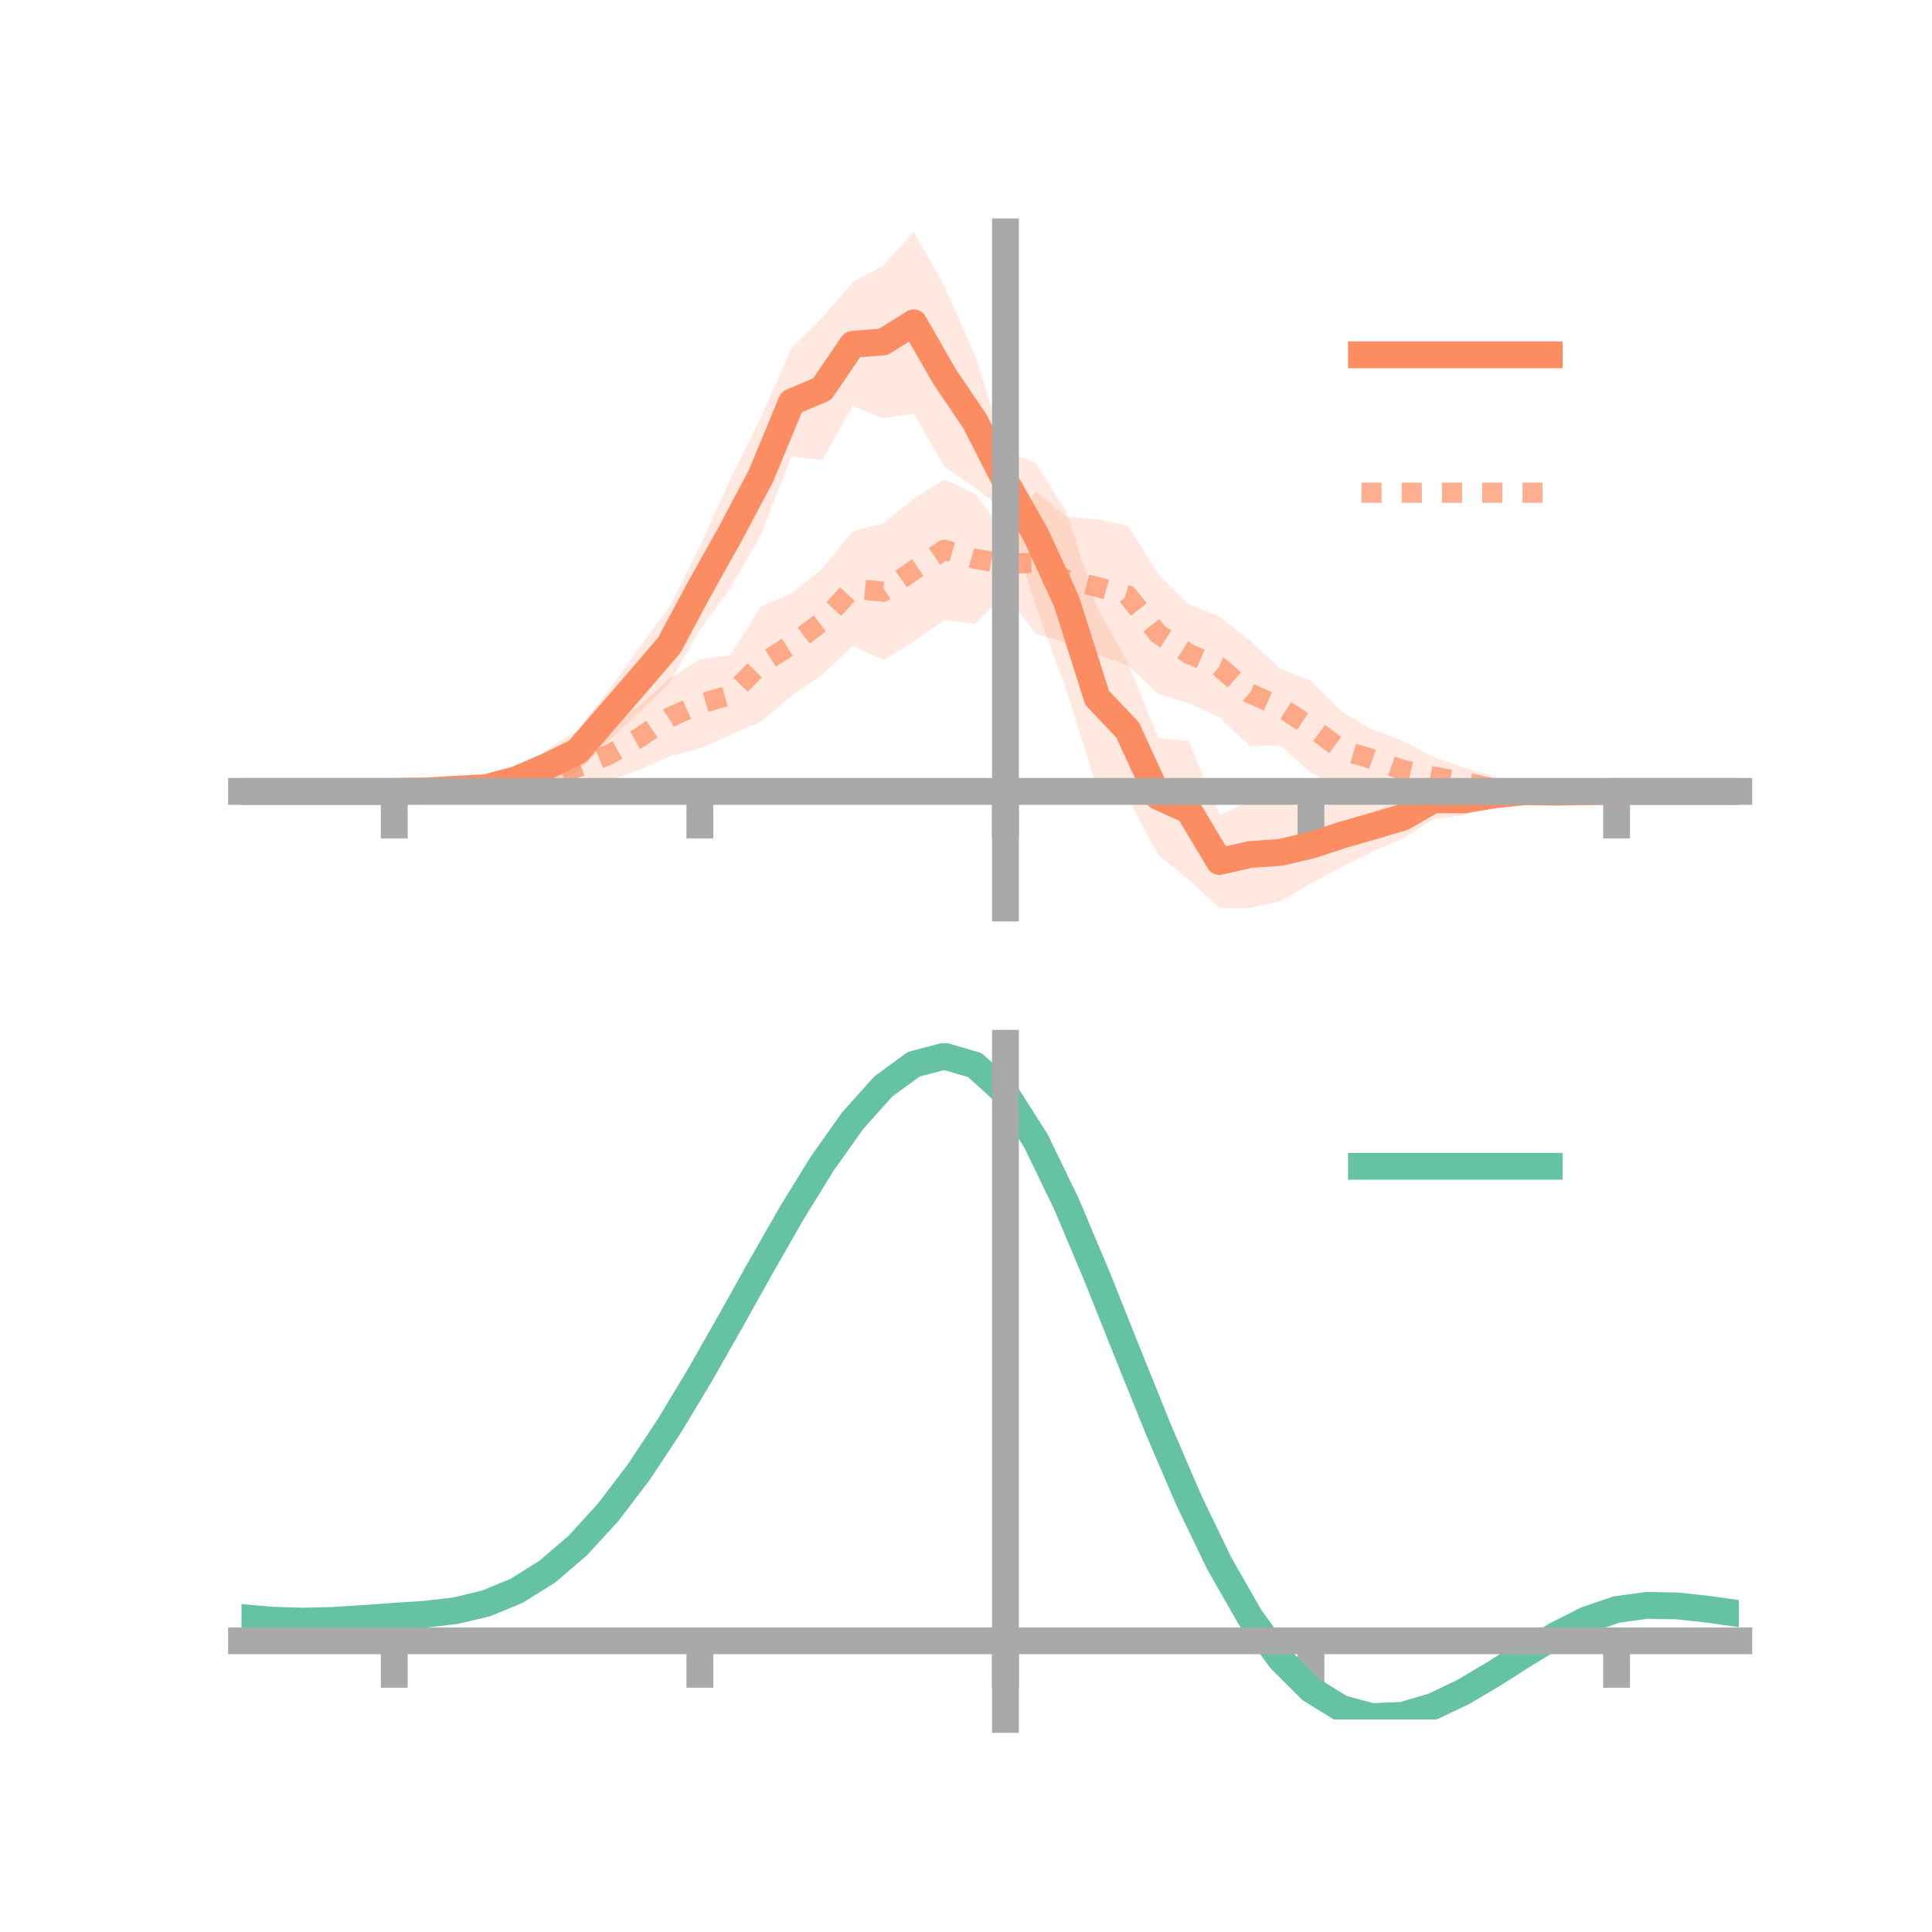 <?xml version="1.0" encoding="utf-8" standalone="no"?>
<!DOCTYPE svg PUBLIC "-//W3C//DTD SVG 1.1//EN"
  "http://www.w3.org/Graphics/SVG/1.1/DTD/svg11.dtd">
<!-- Created with matplotlib (https://matplotlib.org/) -->
<svg height="144pt" version="1.1" viewBox="0 0 144 144" width="144pt" xmlns="http://www.w3.org/2000/svg" xmlns:xlink="http://www.w3.org/1999/xlink">
 <defs>
  <style type="text/css">*{stroke-linecap:butt;stroke-linejoin:round;}</style>
 </defs>
 <g id="figure_1">
  <g id="patch_1">
   <path d="M 0 144 
L 144 144 
L 144 0 
L 0 0 
z
" style="fill:none;"/>
  </g>
  <g id="axes_1">
   <g id="patch_2">
    <path d="M 18 67.68 
L 129.6 67.68 
L 129.6 17.28 
L 18 17.28 
z
" style="fill:none;"/>
   </g>
   <g id="PolyCollection_1">
    <path clip-path="url(#p5b46f1da18)" d="M 18 58.987 
L 18 58.987 
L 20.278 58.987 
L 22.555 58.987 
L 24.833 58.987 
L 27.11 58.987 
L 29.388 58.987 
L 31.665 58.851 
L 33.943 58.474 
L 36.22 58.23 
L 38.498 57.38 
L 40.776 55.89 
L 43.053 54.437 
L 45.331 51.48 
L 47.608 48.341 
L 49.886 45.242 
L 52.163 40.716 
L 54.441 35.704 
L 56.718 31.088 
L 58.996 25.942 
L 61.273 23.687 
L 63.551 21.072 
L 65.829 19.781 
L 68.106 17.28 
L 70.384 21.294 
L 72.661 26.453 
L 74.939 33.617 
L 77.216 34.525 
L 79.494 38.167 
L 81.771 45.297 
L 84.049 49.349 
L 86.327 55.007 
L 88.604 55.231 
L 90.882 60.749 
L 93.159 59.706 
L 95.437 59.882 
L 97.714 60.147 
L 99.992 59.905 
L 102.269 59.691 
L 104.547 59.349 
L 106.824 58.165 
L 109.102 58.488 
L 111.38 58.592 
L 113.657 58.551 
L 115.935 58.726 
L 118.212 58.921 
L 120.49 58.987 
L 122.767 58.987 
L 125.045 58.987 
L 127.322 58.987 
L 129.6 58.987 
L 129.6 58.987 
L 129.6 58.987 
L 127.322 58.987 
L 125.045 58.987 
L 122.767 58.987 
L 120.49 58.987 
L 118.212 59.091 
L 115.935 59.364 
L 113.657 59.466 
L 111.38 59.903 
L 109.102 60.76 
L 106.824 61.071 
L 104.547 62.492 
L 102.269 63.496 
L 99.992 64.6 
L 97.714 65.856 
L 95.437 67.178 
L 93.159 67.68 
L 90.882 67.674 
L 88.604 65.573 
L 86.327 63.733 
L 84.049 59.477 
L 81.771 58.718 
L 79.494 51.498 
L 77.216 45.23 
L 74.939 38.128 
L 72.661 36.353 
L 70.384 34.783 
L 68.106 30.846 
L 65.829 31.186 
L 63.551 30.256 
L 61.273 34.321 
L 58.996 33.993 
L 56.718 39.858 
L 54.441 43.828 
L 52.163 46.956 
L 49.886 50.933 
L 47.608 53.146 
L 45.331 55.247 
L 43.053 57.566 
L 40.776 58.351 
L 38.498 58.823 
L 36.22 59.199 
L 33.943 59.177 
L 31.665 59.056 
L 29.388 58.987 
L 27.11 58.987 
L 24.833 58.987 
L 22.555 58.987 
L 20.278 58.987 
L 18 58.987 
z
" style="fill:#fc8d62;fill-opacity:0.2;"/>
   </g>
   <g id="PolyCollection_2">
    <path clip-path="url(#p5b46f1da18)" d="M 18 58.987 
L 18 58.987 
L 20.278 58.987 
L 22.555 58.987 
L 24.833 58.987 
L 27.11 58.987 
L 29.388 58.987 
L 31.665 58.803 
L 33.943 58.506 
L 36.22 58.032 
L 38.498 57.572 
L 40.776 56.983 
L 43.053 55.787 
L 45.331 54.337 
L 47.608 52.626 
L 49.886 50.588 
L 52.163 49.14 
L 54.441 48.831 
L 56.718 45.188 
L 58.996 44.23 
L 61.273 42.392 
L 63.551 39.605 
L 65.829 39.005 
L 68.106 37.174 
L 70.384 35.731 
L 72.661 36.794 
L 74.939 39.783 
L 77.216 36.633 
L 79.494 38.527 
L 81.771 38.691 
L 84.049 39.169 
L 86.327 42.783 
L 88.604 45.044 
L 90.882 45.949 
L 93.159 47.747 
L 95.437 49.843 
L 97.714 50.761 
L 99.992 53.022 
L 102.269 54.359 
L 104.547 55.207 
L 106.824 56.424 
L 109.102 57.206 
L 111.38 57.887 
L 113.657 58.286 
L 115.935 58.732 
L 118.212 58.906 
L 120.49 58.987 
L 122.767 58.987 
L 125.045 58.987 
L 127.322 58.987 
L 129.6 58.987 
L 129.6 58.987 
L 129.6 58.987 
L 127.322 58.987 
L 125.045 58.987 
L 122.767 58.987 
L 120.49 58.988 
L 118.212 59.138 
L 115.935 59.301 
L 113.657 59.53 
L 111.38 59.674 
L 109.102 59.374 
L 106.824 59.33 
L 104.547 59.568 
L 102.269 58.803 
L 99.992 58.75 
L 97.714 57.606 
L 95.437 55.562 
L 93.159 55.608 
L 90.882 53.463 
L 88.604 52.416 
L 86.327 51.724 
L 84.049 49.592 
L 81.771 48.794 
L 79.494 47.891 
L 77.216 47.258 
L 74.939 44.281 
L 72.661 46.495 
L 70.384 46.217 
L 68.106 47.819 
L 65.829 49.195 
L 63.551 48.14 
L 61.273 50.292 
L 58.996 51.882 
L 56.718 53.787 
L 54.441 54.771 
L 52.163 55.787 
L 49.886 56.373 
L 47.608 57.393 
L 45.331 58.217 
L 43.053 58.601 
L 40.776 59.073 
L 38.498 59.219 
L 36.22 59.295 
L 33.943 59.14 
L 31.665 59.063 
L 29.388 58.987 
L 27.11 58.987 
L 24.833 58.987 
L 22.555 58.987 
L 20.278 58.987 
L 18 58.987 
z
" style="fill:#fc8d62;fill-opacity:0.2;"/>
   </g>
   <g id="matplotlib.axis_1">
    <g id="xtick_1">
     <g id="line2d_1">
      <defs>
       <path d="M 0 0 
L 0 3.5 
" id="mc8132eb824" style="stroke:#a9a9a9;stroke-width:2;"/>
      </defs>
      <g>
       <use style="fill:#a9a9a9;stroke:#a9a9a9;stroke-width:2;" x="29.388" xlink:href="#mc8132eb824" y="58.987"/>
      </g>
     </g>
    </g>
    <g id="xtick_2">
     <g id="line2d_2">
      <g>
       <use style="fill:#a9a9a9;stroke:#a9a9a9;stroke-width:2;" x="52.163" xlink:href="#mc8132eb824" y="58.987"/>
      </g>
     </g>
    </g>
    <g id="xtick_3">
     <g id="line2d_3">
      <g>
       <use style="fill:#a9a9a9;stroke:#a9a9a9;stroke-width:2;" x="74.939" xlink:href="#mc8132eb824" y="58.987"/>
      </g>
     </g>
    </g>
    <g id="xtick_4">
     <g id="line2d_4">
      <g>
       <use style="fill:#a9a9a9;stroke:#a9a9a9;stroke-width:2;" x="97.714" xlink:href="#mc8132eb824" y="58.987"/>
      </g>
     </g>
    </g>
    <g id="xtick_5">
     <g id="line2d_5">
      <g>
       <use style="fill:#a9a9a9;stroke:#a9a9a9;stroke-width:2;" x="120.49" xlink:href="#mc8132eb824" y="58.987"/>
      </g>
     </g>
    </g>
   </g>
   <g id="matplotlib.axis_2"/>
   <g id="line2d_6">
    <path clip-path="url(#p5b46f1da18)" d="M 18 58.987 
L 20.278 58.987 
L 22.555 58.987 
L 24.833 58.987 
L 27.11 58.987 
L 29.388 58.987 
L 31.665 58.954 
L 33.943 58.826 
L 36.22 58.715 
L 38.498 58.101 
L 40.776 57.121 
L 43.053 56.002 
L 45.331 53.364 
L 47.608 50.744 
L 49.886 48.087 
L 52.163 43.836 
L 54.441 39.766 
L 56.718 35.473 
L 58.996 29.967 
L 61.273 29.004 
L 63.551 25.664 
L 65.829 25.484 
L 68.106 24.063 
L 70.384 28.038 
L 72.661 31.403 
L 74.939 35.872 
L 77.216 39.877 
L 79.494 44.833 
L 81.771 52.008 
L 84.049 54.413 
L 86.327 59.37 
L 88.604 60.402 
L 90.882 64.211 
L 93.159 63.693 
L 95.437 63.53 
L 97.714 63.001 
L 99.992 62.252 
L 102.269 61.594 
L 104.547 60.921 
L 106.824 59.618 
L 109.102 59.624 
L 111.38 59.248 
L 113.657 59.008 
L 115.935 59.045 
L 118.212 59.006 
L 120.49 58.987 
L 122.767 58.987 
L 125.045 58.987 
L 127.322 58.987 
L 129.6 58.987 
" style="fill:none;stroke:#fc8d62;stroke-linecap:square;stroke-width:2;"/>
   </g>
   <g id="line2d_7">
    <path clip-path="url(#p5b46f1da18)" d="M 18 58.987 
L 20.278 58.987 
L 22.555 58.987 
L 24.833 58.987 
L 27.11 58.987 
L 29.388 58.987 
L 31.665 58.933 
L 33.943 58.823 
L 36.22 58.663 
L 38.498 58.396 
L 40.776 58.028 
L 43.053 57.194 
L 45.331 56.277 
L 47.608 55.009 
L 49.886 53.48 
L 52.163 52.464 
L 54.441 51.801 
L 56.718 49.488 
L 58.996 48.056 
L 61.273 46.342 
L 63.551 43.872 
L 65.829 44.1 
L 68.106 42.497 
L 70.384 40.974 
L 72.661 41.645 
L 74.939 42.032 
L 77.216 41.946 
L 79.494 43.209 
L 81.771 43.742 
L 84.049 44.38 
L 86.327 47.253 
L 88.604 48.73 
L 90.882 49.706 
L 93.159 51.677 
L 95.437 52.702 
L 97.714 54.184 
L 99.992 55.886 
L 102.269 56.581 
L 104.547 57.387 
L 106.824 57.877 
L 109.102 58.29 
L 111.38 58.78 
L 113.657 58.908 
L 115.935 59.017 
L 118.212 59.022 
L 120.49 58.987 
L 122.767 58.987 
L 125.045 58.987 
L 127.322 58.987 
L 129.6 58.987 
" style="fill:none;stroke:#fc8d62;stroke-dasharray:1.5,1.5;stroke-dashoffset:0;stroke-opacity:0.7;stroke-width:1.5;"/>
   </g>
   <g id="patch_3">
    <path d="M 74.939 67.68 
L 74.939 17.28 
" style="fill:none;stroke:#a9a9a9;stroke-linecap:square;stroke-linejoin:miter;stroke-width:2;"/>
   </g>
   <g id="patch_4">
    <path d="M 129.6 67.68 
L 129.6 17.28 
" style="fill:none;"/>
   </g>
   <g id="patch_5">
    <path d="M 18 58.987 
L 129.6 58.987 
" style="fill:none;stroke:#a9a9a9;stroke-linecap:square;stroke-linejoin:miter;stroke-width:2;"/>
   </g>
   <g id="patch_6">
    <path d="M 18 17.28 
L 129.6 17.28 
" style="fill:none;"/>
   </g>
   <g id="legend_1">
    <g id="line2d_8">
     <path d="M 101.475 26.449 
L 115.475 26.449 
" style="fill:none;stroke:#fc8d62;stroke-linecap:square;stroke-width:2;"/>
    </g>
    <g id="line2d_9"/>
    <g id="text_1">
     <!--   -->
     <g transform="translate(121.075 28.899)scale(0.07 -0.07)">
      <defs>
       <path id="DejaVuSans-32"/>
      </defs>
      <use xlink:href="#DejaVuSans-32"/>
     </g>
    </g>
    <g id="line2d_10">
     <path d="M 101.475 36.724 
L 115.475 36.724 
" style="fill:none;stroke:#fc8d62;stroke-dasharray:1.5,1.5;stroke-dashoffset:0;stroke-opacity:0.7;stroke-width:1.5;"/>
    </g>
    <g id="line2d_11"/>
    <g id="text_2">
     <!--   -->
     <g transform="translate(121.075 39.174)scale(0.07 -0.07)">
      <use xlink:href="#DejaVuSans-32"/>
     </g>
    </g>
   </g>
  </g>
  <g id="axes_2">
   <g id="patch_7">
    <path d="M 18 128.16 
L 129.6 128.16 
L 129.6 77.76 
L 18 77.76 
z
" style="fill:none;"/>
   </g>
   <g id="PolyCollection_3">
    <path clip-path="url(#p78472637d6)" d="M 18 120.603 
L 18 120.523 
L 20.278 120.73 
L 22.555 120.8 
L 24.833 120.737 
L 27.11 120.583 
L 29.388 120.409 
L 31.665 120.256 
L 33.943 119.986 
L 36.22 119.439 
L 38.498 118.49 
L 40.776 117.047 
L 43.053 115.059 
L 45.331 112.517 
L 47.608 109.452 
L 49.886 105.931 
L 52.163 102.055 
L 54.441 97.954 
L 56.718 93.781 
L 58.996 89.712 
L 61.273 85.936 
L 63.551 82.652 
L 65.829 80.061 
L 68.106 78.365 
L 70.384 77.76 
L 72.661 78.431 
L 74.939 80.544 
L 77.216 84.178 
L 79.494 88.958 
L 81.771 94.448 
L 84.049 100.243 
L 86.327 105.985 
L 88.604 111.375 
L 90.882 116.18 
L 93.159 120.23 
L 95.437 123.42 
L 97.714 125.712 
L 99.992 127.127 
L 102.269 127.734 
L 104.547 127.641 
L 106.824 126.983 
L 109.102 125.91 
L 111.38 124.581 
L 113.657 123.158 
L 115.935 121.799 
L 118.212 120.658 
L 120.49 119.883 
L 122.767 119.574 
L 125.045 119.624 
L 127.322 119.882 
L 129.6 120.217 
L 129.6 120.321 
L 129.6 120.321 
L 127.322 120.011 
L 125.045 119.77 
L 122.767 119.73 
L 120.49 120.044 
L 118.212 120.831 
L 115.935 122.004 
L 113.657 123.411 
L 111.38 124.888 
L 109.102 126.267 
L 106.824 127.377 
L 104.547 128.058 
L 102.269 128.16 
L 99.992 127.559 
L 97.714 126.162 
L 95.437 123.918 
L 93.159 120.815 
L 90.882 116.894 
L 88.604 112.247 
L 86.327 107.034 
L 84.049 101.476 
L 81.771 95.863 
L 79.494 90.539 
L 77.216 85.902 
L 74.939 82.377 
L 72.661 80.333 
L 70.384 79.689 
L 68.106 80.277 
L 65.829 81.913 
L 63.551 84.404 
L 61.273 87.556 
L 58.996 91.172 
L 56.718 95.061 
L 54.441 99.043 
L 52.163 102.951 
L 49.886 106.642 
L 47.608 109.995 
L 45.331 112.917 
L 43.053 115.348 
L 40.776 117.26 
L 38.498 118.659 
L 36.22 119.587 
L 33.943 120.122 
L 31.665 120.382 
L 29.388 120.523 
L 27.11 120.681 
L 24.833 120.815 
L 22.555 120.862 
L 20.278 120.793 
L 18 120.603 
z
" style="fill:#66c2a5;fill-opacity:0.2;"/>
   </g>
   <g id="matplotlib.axis_3">
    <g id="xtick_6">
     <g id="line2d_12">
      <g>
       <use style="fill:#a9a9a9;stroke:#a9a9a9;stroke-width:2;" x="29.388" xlink:href="#mc8132eb824" y="122.296"/>
      </g>
     </g>
    </g>
    <g id="xtick_7">
     <g id="line2d_13">
      <g>
       <use style="fill:#a9a9a9;stroke:#a9a9a9;stroke-width:2;" x="52.163" xlink:href="#mc8132eb824" y="122.296"/>
      </g>
     </g>
    </g>
    <g id="xtick_8">
     <g id="line2d_14">
      <g>
       <use style="fill:#a9a9a9;stroke:#a9a9a9;stroke-width:2;" x="74.939" xlink:href="#mc8132eb824" y="122.296"/>
      </g>
     </g>
    </g>
    <g id="xtick_9">
     <g id="line2d_15">
      <g>
       <use style="fill:#a9a9a9;stroke:#a9a9a9;stroke-width:2;" x="97.714" xlink:href="#mc8132eb824" y="122.296"/>
      </g>
     </g>
    </g>
    <g id="xtick_10">
     <g id="line2d_16">
      <g>
       <use style="fill:#a9a9a9;stroke:#a9a9a9;stroke-width:2;" x="120.49" xlink:href="#mc8132eb824" y="122.296"/>
      </g>
     </g>
    </g>
   </g>
   <g id="matplotlib.axis_4"/>
   <g id="line2d_17">
    <path clip-path="url(#p78472637d6)" d="M 18 120.563 
L 20.278 120.761 
L 22.555 120.831 
L 24.833 120.776 
L 27.11 120.632 
L 29.388 120.466 
L 31.665 120.319 
L 33.943 120.054 
L 36.22 119.513 
L 38.498 118.575 
L 40.776 117.154 
L 43.053 115.204 
L 45.331 112.717 
L 47.608 109.723 
L 49.886 106.287 
L 52.163 102.503 
L 54.441 98.498 
L 56.718 94.421 
L 58.996 90.442 
L 61.273 86.746 
L 63.551 83.528 
L 65.829 80.987 
L 68.106 79.321 
L 70.384 78.724 
L 72.661 79.382 
L 74.939 81.46 
L 77.216 85.04 
L 79.494 89.748 
L 81.771 95.155 
L 84.049 100.86 
L 86.327 106.509 
L 88.604 111.811 
L 90.882 116.537 
L 93.159 120.522 
L 95.437 123.669 
L 97.714 125.937 
L 99.992 127.343 
L 102.269 127.947 
L 104.547 127.85 
L 106.824 127.18 
L 109.102 126.089 
L 111.38 124.735 
L 113.657 123.285 
L 115.935 121.902 
L 118.212 120.744 
L 120.49 119.964 
L 122.767 119.652 
L 125.045 119.697 
L 127.322 119.946 
L 129.6 120.269 
" style="fill:none;stroke:#66c2a5;stroke-linecap:square;stroke-width:2;"/>
   </g>
   <g id="patch_8">
    <path d="M 74.939 128.16 
L 74.939 77.76 
" style="fill:none;stroke:#a9a9a9;stroke-linecap:square;stroke-linejoin:miter;stroke-width:2;"/>
   </g>
   <g id="patch_9">
    <path d="M 129.6 128.16 
L 129.6 77.76 
" style="fill:none;"/>
   </g>
   <g id="patch_10">
    <path d="M 18 122.296 
L 129.6 122.296 
" style="fill:none;stroke:#a9a9a9;stroke-linecap:square;stroke-linejoin:miter;stroke-width:2;"/>
   </g>
   <g id="patch_11">
    <path d="M 18 77.76 
L 129.6 77.76 
" style="fill:none;"/>
   </g>
   <g id="legend_2">
    <g id="line2d_18">
     <path d="M 101.475 86.929 
L 115.475 86.929 
" style="fill:none;stroke:#66c2a5;stroke-linecap:square;stroke-width:2;"/>
    </g>
    <g id="line2d_19"/>
    <g id="text_3">
     <!--   -->
     <g transform="translate(121.075 89.379)scale(0.07 -0.07)">
      <use xlink:href="#DejaVuSans-32"/>
     </g>
    </g>
   </g>
  </g>
 </g>
 <defs>
  <clipPath id="p5b46f1da18">
   <rect height="50.4" width="111.6" x="18" y="17.28"/>
  </clipPath>
  <clipPath id="p78472637d6">
   <rect height="50.4" width="111.6" x="18" y="77.76"/>
  </clipPath>
 </defs>
</svg>
